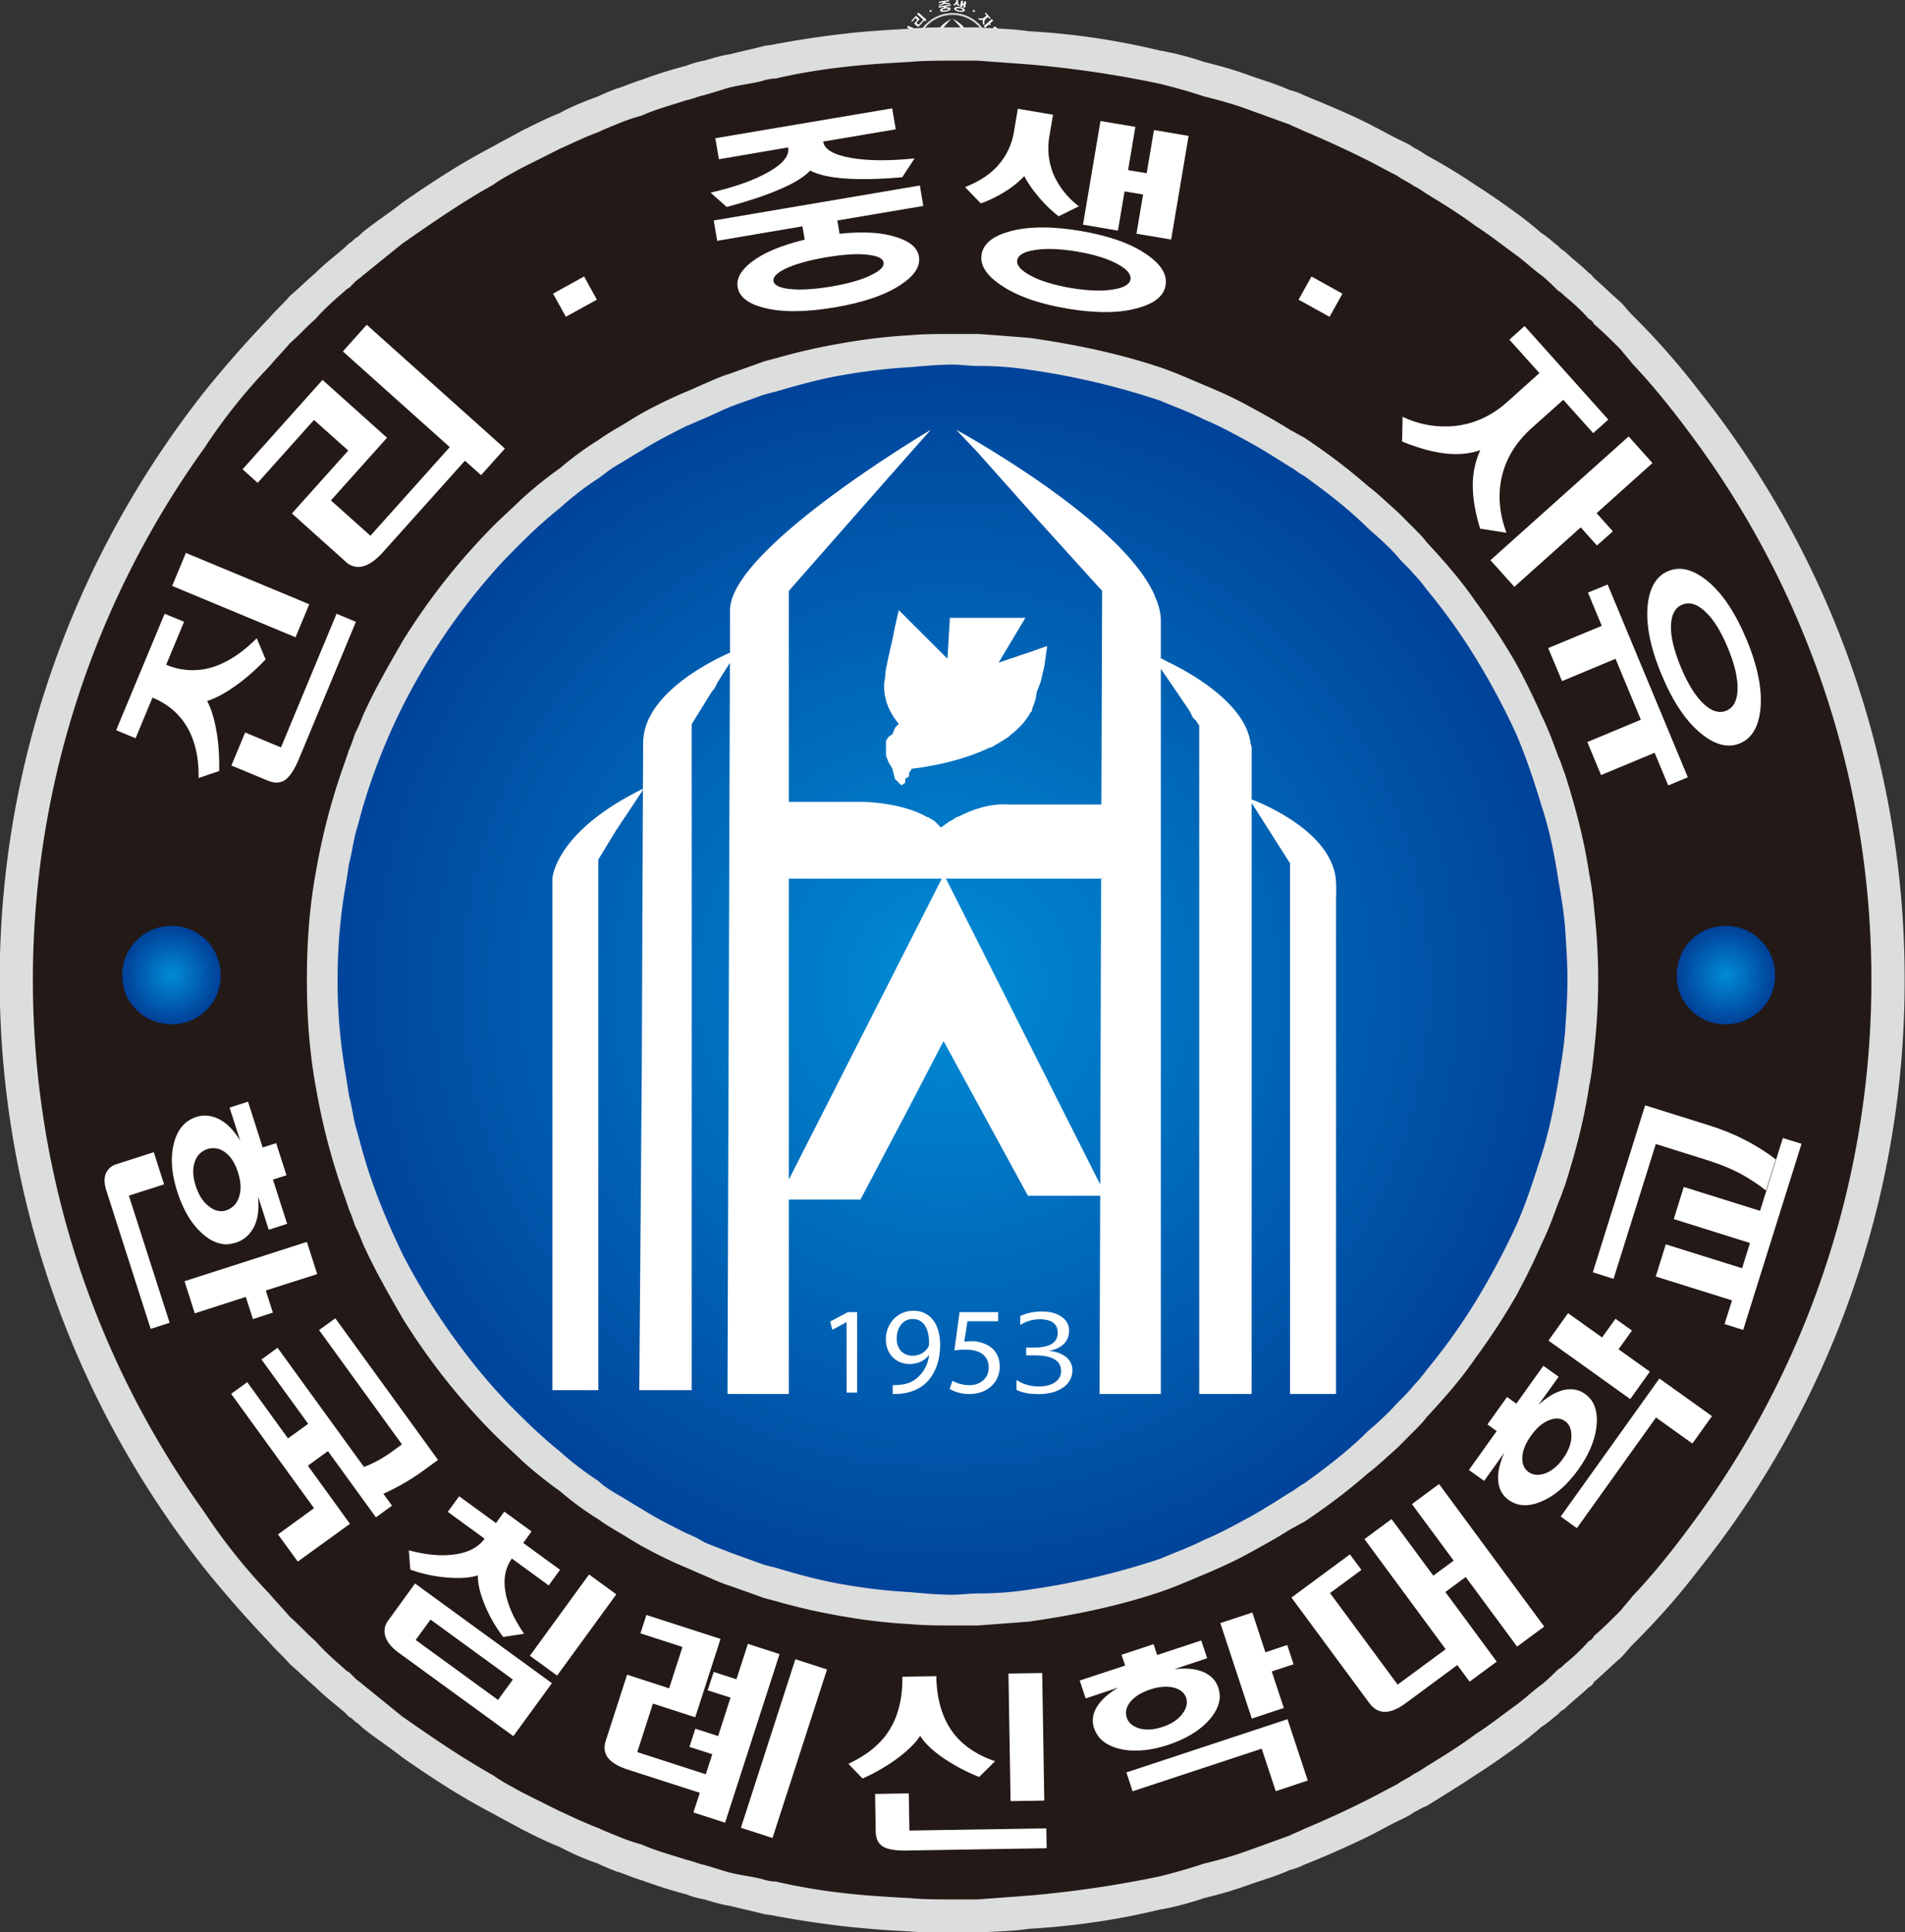 <svg xmlns="http://www.w3.org/2000/svg" width="189.359mm" height="192.042mm" viewBox="0 0 189.359 192.042"><rect x="0" y="0" width="189.359" height="192.042" fill="#333333" stroke="none"/><defs><radialGradient id="a" cx="0" cy="0" r="1" fx="0" fy="0" gradientTransform="matrix(18.943 0 0 -18.943 452.063 511.066)" gradientUnits="userSpaceOnUse" spreadMethod="pad"><stop offset="0" style="stop-opacity:1;stop-color:#008cd6"/><stop offset="1" style="stop-opacity:1;stop-color:#004098"/></radialGradient><radialGradient id="c" cx="0" cy="0" r="1" fx="0" fy="0" gradientTransform="matrix(1.464 0 0 -1.464 429.016 511.361)" gradientUnits="userSpaceOnUse" spreadMethod="pad"><stop offset="0" style="stop-opacity:1;stop-color:#008cd6"/><stop offset="1" style="stop-opacity:1;stop-color:#004098"/></radialGradient><radialGradient id="d" cx="0" cy="0" r="1" fx="0" fy="0" gradientTransform="matrix(1.464 0 0 -1.464 475.277 511.361)" gradientUnits="userSpaceOnUse" spreadMethod="pad"><stop offset="0" style="stop-opacity:1;stop-color:#008cd6"/><stop offset="1" style="stop-opacity:1;stop-color:#004098"/></radialGradient><clipPath id="b" clipPathUnits="userSpaceOnUse"><path d="M0 841.89h1190.55V0H0Z"/></clipPath></defs><path d="M0 0c-.084.021-.168.04-.23.062-.166.062-.355.125-.523.188-.147.062-.272.104-.419.167a1.86 1.86 0 0 1-.293.146 8.108 8.108 0 0 0-.732.398c-.148.085-.273.168-.418.251a1.482 1.482 0 0 0-.295.209c-.229.147-.44.315-.627.481a8.227 8.227 0 0 0-.626.567 9.203 9.203 0 0 0-.462.479 10.873 10.873 0 0 0-1.486 2.178 10.395 10.395 0 0 0-.648 1.651c-.042.147-.083.316-.126.463-.042.166-.064.334-.104.48-.021.127-.042.272-.064.399a8.834 8.834 0 0 0-.125 1.505c0 .502.042 1.025.125 1.506.022.127.043.253.064.398.04.147.062.315.104.483.043.145.084.314.126.46.167.565.396 1.129.648 1.632.398.795.9 1.527 1.486 2.197.146.168.313.334.462.48.208.21.397.378.626.566.187.167.398.336.627.482.086.062.189.145.295.209.145.085.27.168.418.252.23.145.479.27.732.399.106.039.188.082.293.123.147.064.272.126.419.187.168.065.357.127.523.19.062.021.146.042.23.062.355.104.73.21 1.108.272.357.062.713.105 1.089.126.231.022.459.043.692.043.146 0 .269-.021.417-.021.293 0 .565-.022.839-.064a12.18 12.18 0 0 0 2.132-.501c.25-.107.483-.188.733-.316.252-.101.483-.23.711-.355.231-.124.461-.272.691-.418.084-.043.147-.105.23-.146a8.526 8.526 0 0 0 1.046-.858c.168-.147.334-.293.482-.461.083-.104.188-.189.271-.293.084-.085.147-.165.209-.251a9.35 9.35 0 0 0 .795-1.109c.252-.419.485-.836.67-1.255.169-.398.293-.774.421-1.193.123-.377.208-.796.271-1.214.041-.231.084-.481.105-.733.021-.292.041-.586.041-.879 0-.292-.02-.585-.041-.879-.021-.249-.064-.501-.105-.753a8.864 8.864 0 0 0-.271-1.215c-.128-.396-.252-.792-.421-1.171a11.514 11.514 0 0 0-.67-1.255 9.611 9.611 0 0 0-.795-1.11 2.27 2.27 0 0 0-.209-.25c-.083-.106-.188-.21-.271-.293a5.119 5.119 0 0 0-.482-.461c-.313-.314-.67-.585-1.046-.858-.083-.042-.146-.105-.23-.146-.23-.146-.46-.294-.691-.418A6.934 6.934 0 0 0 7.01.459C6.76.332 6.527.25 6.277.145c-.689-.231-1.4-.397-2.132-.501a5.455 5.455 0 0 0-.839-.064c-.148 0-.271-.021-.417-.021a7.26 7.26 0 0 0-.692.043c-.376.02-.732.063-1.089.124A9.011 9.011 0 0 0 0 0m2.889-.943h.417l.839.062c.732.106 1.443.251 2.132.483.25.082.483.187.733.291.252.107.483.211.711.335.231.126.461.252.691.399.084.041.147.083.23.124a9.93 9.93 0 0 1 1.046.796c.168.126.314.271.482.418l.271.272c.084.083.147.147.209.232.294.312.567.626.795.962.252.335.461.667.67 1.025.147.273.293.565.421.857.103.21.188.44.271.672.041.082.062.165.105.271.167.521.313 1.067.397 1.632.043.187.062.398.084.608a10.139 10.139 0 0 1 0 2.259c-.022.21-.041.417-.084.607-.084.564-.23 1.109-.397 1.632-.043.103-.064.188-.105.271a6.521 6.521 0 0 1-.271.671c-.128.293-.274.585-.421.857-.209.355-.418.692-.67 1.025-.228.335-.501.65-.795.962-.062.085-.125.146-.209.232l-.271.271c-.168.147-.314.293-.482.421-.334.291-.67.542-1.046.794-.083.041-.146.082-.23.125-.23.147-.46.272-.691.398a7.042 7.042 0 0 1-.711.333c-.25.106-.483.21-.733.294-.689.231-1.4.377-2.132.481-.274.021-.546.043-.839.062h-.417c-.233 0-.461 0-.692-.019a9.343 9.343 0 0 1-1.089-.126A9.766 9.766 0 0 1 0 19.794c-.084-.021-.168-.042-.23-.062-.166-.062-.355-.126-.523-.19-.147-.04-.272-.103-.419-.165-.105-.043-.187-.085-.293-.127a7.4 7.4 0 0 1-.732-.355c-.148-.084-.273-.168-.418-.252-.106-.063-.209-.124-.295-.187a4.836 4.836 0 0 1-.627-.461 6.143 6.143 0 0 1-.626-.502c-.149-.147-.316-.292-.462-.439a10.53 10.53 0 0 1-1.486-1.886c-.229-.397-.46-.793-.648-1.212-.042-.104-.083-.209-.126-.292-.042-.106-.064-.188-.104-.272l-.064-.19a10.598 10.598 0 0 1-.48-1.819 9.622 9.622 0 0 1-.148-1.759c0-.606.043-1.193.148-1.756.105-.628.271-1.236.48-1.822.022-.061.043-.126.064-.188.04-.084.062-.168.104-.272.043-.084.084-.189.126-.293.188-.418.419-.816.648-1.214.418-.67.92-1.319 1.486-1.884.146-.147.313-.293.462-.437.208-.19.417-.357.626-.504.187-.167.398-.315.627-.461.086-.063.189-.125.295-.187.145-.085.27-.168.418-.252.23-.126.479-.25.732-.354.106-.043.188-.086.293-.127.147-.063.272-.125.419-.168.168-.061.357-.125.523-.188.062-.021.146-.042.23-.063.355-.104.73-.188 1.108-.251a9.343 9.343 0 0 1 1.089-.125c.231-.021.459-.021.692-.021" style="fill:#dcdddd;fill-opacity:1;fill-rule:nonzero;stroke:none" transform="matrix(.353 0 0 -.353 93.66 8.426)"/><path d="m0 0-.065-.272-.04-.209-.063-.274-.043-.208s-.01-.05-.016-.131C-.256-1.24-.271-1.54 0-1.862l-.065-.064-.04-.104-.063-.042-.043-.063v-.25l.043-.106.063-.105.04-.167.106-.104.064.042v.062l.061.043v.061l.022.023.021.04s.691.066 1.271.343l.045.014.107.064.091.056a.06.06 0 0 1 .013.008l.062.039.028.028c.137.103.251.225.326.37l.024.02.01.047c.033.079.06.165.07.257h-.002l.066.177.065.272.043.315-.293-.104-.503-.169.439.733H.836L.793-.795l-.605.607Z" style="fill:#fff;fill-opacity:1;fill-rule:nonzero;stroke:none" transform="matrix(.353 0 0 -.353 94.37 2.897)"/><path d="M0 0h1.604L-.898-4.926V0Zm4.212 0-.015-5.004L1.673 0H4.212v.007h.017V0Zm-8.231-8.371V.312l.295.483.418.627.018.036v.003l-.018-.017-.004-.004.022.023v-.002l.004.002-.004-.005-.018-4.535-.041-5.294h.857V2.528c.008.009.014.023.033.051l.009.015.029.051c.065.101.154.248.254.409l.053.064.044.091c.073.12.143.229.204.321l-.039-11.965H-.898v3.182h1.17l.817 1.549.543 1.046L3.015-5.19h1.182l-.01-3.245H5.19V3.433c.164-.236.346-.506.471-.692l.051-.106.055-.05a1.58 1.58 0 0 1 .046-.072l.004-.004V-8.435h.857v9.674l.63-.989v-8.685h.754v8.109c.003.065.004.15 0 .263-.034.872-1.384 1.36-1.384 1.36v.858l-.015.055c-.087.676-1.043 1.189-1.363 1.341l-.106.057v-.009l-.021.021.021-.012v.618c0 .128-.041.262-.099.399l-.005.019-.01.016a2.758 2.758 0 0 1-.555.753l-.022.027-.014.011c-.981.99-2.644 1.894-2.644 1.894l.356-.377.839-.941 1.193-1.319-.013-3.495H2.699c-.31.022-.601-.087-.809-.193l-.049-.016L1.78.962 1.737.941l-.09-.064-.056-.04-.106.104-.103.063-.022.006c-.426.241-1.039.245-1.039.245H-.898v3.453S.546 6.355 1.185 7.075l.238.27s-3.284-1.943-3.284-2.951v-.168l-.001-.528c-.335-.147-1.422-.689-1.422-1.479l-.004-.749C-4.158 1.042-4.519.6-4.665.312h-.002V.31C-4.765.122-4.77 0-4.77 0v-8.371h.124z" style="fill:#fff;fill-opacity:1;fill-rule:nonzero;stroke:none" transform="matrix(.353 0 0 -.353 94.052 4.447)"/><path d="M0 0v1.316h-.153l-.288-.153.033-.137.229.125h.005V0Z" style="fill:#fff;fill-opacity:1;fill-rule:nonzero;stroke:none" transform="matrix(.353 0 0 -.353 94.13 7.415)"/><path d="M0 0a.3.3 0 0 0-.262-.137c-.153 0-.254.115-.254.28 0 .186.109.319.259.319h.001c.189 0 .274-.169.27-.398A.141.141 0 0 0 0 0m-.437-.61c-.06-.008-.104-.01-.144-.008v-.147a.978.978 0 0 1 .166.011.68.68 0 0 1 .384.174c.129.129.226.332.226.623C.195.38.029.598-.24.598A.454.454 0 0 1-.695.132c0-.226.154-.405.391-.405a.38.38 0 0 1 .312.142h.006a.593.593 0 0 0-.172-.352.47.47 0 0 0-.279-.127" style="fill:#fff;fill-opacity:1;fill-rule:nonzero;stroke:none" transform="matrix(.353 0 0 -.353 94.54 7.153)"/><path d="M0 0a.563.563 0 0 0-.282.074l-.045-.137A.637.637 0 0 1 0-.145c.286 0 .491.193.491.452a.377.377 0 0 1-.187.342.558.558 0 0 1-.283.07C-.03.719-.058.715-.087.712l.049.334h.503v.149h-.631L-.251.567c.049.009.107.014.186.014.259 0 .377-.12.377-.294C.312.11.167 0 0 0" style="fill:#fff;fill-opacity:1;fill-rule:nonzero;stroke:none" transform="matrix(.353 0 0 -.353 94.779 7.372)"/><path d="m0 0-2.021.839-.225-.54 2.02-.84z" style="fill:#fff;fill-opacity:1;fill-rule:nonzero;stroke:none" transform="matrix(.353 0 0 -.353 90.965 2.863)"/><path d="M0 0a1.718 1.718 0 0 1-.157.525c.142.045.306.132.485.263.164.119.321.258.473.419l-.146.345a1.852 1.852 0 0 0-.648-.447 1.1 1.1 0 0 0-.834.013l.293.703-.319.133-.793-1.908.317-.13.275.663c.282-.115.485-.3.61-.558a1.62 1.62 0 0 0 .146-.757l.339.114C.046-.405.032-.199 0 0" style="fill:#fff;fill-opacity:1;fill-rule:nonzero;stroke:none" transform="matrix(.353 0 0 -.353 90.43 3.607)"/><path d="M0 0c.082.054.156.17.23.34l.932 2.251-.316.133L-.063.535-.649.78-.874.239l.595-.247C-.17-.054-.078-.051 0 0" style="fill:#fff;fill-opacity:1;fill-rule:nonzero;stroke:none" transform="matrix(.353 0 0 -.353 90.824 3.879)"/><path d="m0 0 .56-.5-.923-1.03.884-.791a.286.286 0 0 1 .286-.071c.101.028.213.107.331.24L2.471-.666l.262-.235.39.434L.862 1.558l-.39-.435 1.75-1.567-1.3-1.452-.647.58.918 1.027L.139.656l-1.31-1.462.247-.223z" style="fill:#fff;fill-opacity:1;fill-rule:nonzero;stroke:none" transform="matrix(.353 0 0 -.353 90.993 1.8)"/><path d="m0 0-.209.379-.509-.28.209-.38z" style="fill:#fff;fill-opacity:1;fill-rule:nonzero;stroke:none" transform="matrix(.353 0 0 -.353 92.626 1.105)"/><path d="M0 0c-.236-.135-.553-.248-.955-.339l.264-.237c.347.095.632.188.859.285.234.1.404.203.508.312.131-.069.32-.112.564-.129a6.05 6.05 0 0 1 .94.02l.203.307c-.409-.042-.756-.041-1.03.007-.29.05-.444.139-.466.269l1.189.202-.057.343L-.877.551l.059-.345L.315.399C.337.268.231.133 0 0" style="fill:#fff;fill-opacity:1;fill-rule:nonzero;stroke:none" transform="matrix(.353 0 0 -.353 93.62 .367)"/><path d="M0 0c.155-.018.24-.059.25-.123C.261-.188.197-.256.059-.325c-.157-.08-.377-.144-.666-.193-.291-.047-.526-.062-.7-.037-.154.017-.234.061-.245.125-.011.065.052.132.189.201.16.077.386.142.675.19C-.402.009-.174.023 0 0m-2.475.23 1.396.237.037-.218c-.38-.091-.667-.212-.865-.362-.177-.136-.255-.275-.231-.414.027-.162.171-.275.433-.34.296-.076.68-.073 1.156.008.469.08.828.202 1.08.371.225.149.324.3.296.461C.806.114.684.219.467.289.229.368-.082.386-.471.344l-.035.219L.898.801l-.054.334-3.373-.572Z" style="fill:#fff;fill-opacity:1;fill-rule:nonzero;stroke:none" transform="matrix(.353 0 0 -.353 94.193 .846)"/><path d="m0 0 .303-.052-.108-.641.569-.094.284 1.696-.567.095-.12-.706L.06.347l.118.708-.573.097-.276-1.648-.011-.05.575-.097z" style="fill:#fff;fill-opacity:1;fill-rule:nonzero;stroke:none" transform="matrix(.353 0 0 -.353 95.673 .48)"/><path d="M0 0c.288-.05.513-.119.671-.211.15-.08.217-.162.205-.246C.861-.537.772-.591.604-.619A2.194 2.194 0 0 0-.1-.598c-.286.051-.512.121-.676.212-.147.084-.215.165-.202.243.012.081.104.139.272.165C-.522.055-.288.046 0 0m-1.111.325c-.271-.075-.421-.2-.451-.37-.029-.171.075-.337.305-.495.258-.182.624-.315 1.102-.395.472-.079.859-.076 1.16.013.269.074.416.198.446.367.028.175-.069.341-.302.499C.896.126.532.256.058.336-.419.417-.81.412-1.111.325" style="fill:#fff;fill-opacity:1;fill-rule:nonzero;stroke:none" transform="matrix(.353 0 0 -.353 95.398 .827)"/><path d="M0 0c.103.071.19.145.265.223.044-.09.111-.19.203-.302.106-.134.224-.251.359-.356l.332.164C.967-.121.83.051.747.246a1.102 1.102 0 0 0-.072.621l.06.36-.576.097L.097.958A1.065 1.065 0 0 0-.179.384 1.4 1.4 0 0 0-.706.043l.26-.267C-.288-.166-.14-.089 0 0" style="fill:#fff;fill-opacity:1;fill-rule:nonzero;stroke:none" transform="matrix(.353 0 0 -.353 95 .47)"/><path d="m0 0-.508.28-.211-.379.509-.282Z" style="fill:#fff;fill-opacity:1;fill-rule:nonzero;stroke:none" transform="matrix(.353 0 0 -.353 96.931 1.07)"/><path d="M0 0a1.35 1.35 0 0 1-.123-.619 2.45 2.45 0 0 1 .12-.665l.432-.069c-.11.293-.139.579-.09.858.061.326.229.611.502.856l.517.463.489-.546.248.221L.726 2.032l-.249-.223.49-.548L.446.794A1.505 1.505 0 0 0-.456.392a1.602 1.602 0 0 0-.816.154l-.006-.405c.237-.097.451-.159.644-.187C-.396-.082-.185-.065 0 0" style="fill:#fff;fill-opacity:1;fill-rule:nonzero;stroke:none" transform="matrix(.353 0 0 -.353 97.727 1.974)"/><path d="m0 0 1.086.972.266-.297.259.232-.265.298.915.82-.392.436L-.392.435Z" style="fill:#fff;fill-opacity:1;fill-rule:nonzero;stroke:none" transform="matrix(.353 0 0 -.353 97.924 2.762)"/><path d="M0 0c-.115-.045-.236-.011-.365.106-.137.124-.264.327-.381.606-.116.281-.171.513-.16.695.009.173.068.282.183.329.114.047.234.014.363-.101.139-.123.266-.324.383-.605C.139.755.189.522.182.333.175.16.113.048 0 0m.328 1.168c-.185.445-.402.77-.653.969-.228.179-.435.229-.628.149-.192-.08-.303-.262-.334-.55-.035-.318.04-.701.226-1.146.186-.448.405-.771.656-.972.225-.181.436-.232.627-.152.19.081.302.265.333.553C.59.338.514.72.328 1.168" style="fill:#fff;fill-opacity:1;fill-rule:nonzero;stroke:none" transform="matrix(.353 0 0 -.353 99.148 3.478)"/><path d="m0 0-.321-.134.224-.543-.875-.364.227-.541.874.365.416-.997-.878-.365.225-.54.877.364.222-.535.321.135z" style="fill:#fff;fill-opacity:1;fill-rule:nonzero;stroke:none" transform="matrix(.353 0 0 -.353 98.462 2.749)"/><path d="M0 0a.306.306 0 0 1-.279.043.313.313 0 0 1-.203-.198.598.598 0 0 1 .011-.399.65.65 0 0 1 .223-.343c.094-.07.185-.09.277-.062a.321.321 0 0 1 .205.209c.043.116.037.255-.013.417C.171-.176.098-.065 0 0m1.518-2.001-.84-.269.114-.361-.325-.106-.117.363-.836-.27-.168.527 2.003.643zM.625.072l.221.07.169-.527-.221-.07.232-.723-.3-.098-.177.548c.026-.25-.012-.446-.117-.583a.505.505 0 0 0-.401-.203c-.148.004-.292.074-.433.214-.159.155-.282.372-.369.648-.088.273-.112.517-.069.735.037.192.116.331.236.417A.485.485 0 0 0-.17.569C-.01.518.133.389.259.18L.084.724l.303.098Zm-2.19-.789.669-2.08-.312-.101-.726 2.266a.407.407 0 0 0-.009.272c.029.077.091.13.183.16l.604.195.169-.527z" style="fill:#fff;fill-opacity:1;fill-rule:nonzero;stroke:none" transform="matrix(.353 0 0 -.353 90.475 6.025)"/><path d="m0 0-.785 1.082-.329-.238.689-.951-.852-.618-.327.445.592.428-1.357 1.873.264.191.667-.92.329.238-.762 1.053.262.191L-.195.825c.078.027.159.066.248.114.074.042.155.093.24.157l.134.096L-.93 3.064l.266.193L1.018.938.766.755C.67.685.566.618.457.556a2.784 2.784 0 0 0-.334-.17L.265.19Z" style="fill:#fff;fill-opacity:1;fill-rule:nonzero;stroke:none" transform="matrix(.353 0 0 -.353 91.35 8.135)"/><path d="m0 0-.968-1.33-.447.325.969 1.331zm-3.043-.414-.243-.333 1.348-.981.244.334zm1.073 1.58.137.188.445-.325-.136-.188.602-.44-.185-.255-.603.438c-.111-.15-.144-.338-.102-.562.038-.21.139-.433.303-.668l-.344-.053a2.401 2.401 0 0 0-.303.531c-.077.191-.115.35-.11.479a1.312 1.312 0 0 0-.497-.037 2.321 2.321 0 0 0-.609.13l-.025.318c.263-.073.501-.099.717-.073.242.027.416.112.524.26l-.603.441.186.255zm.915-2.62-.632-.867L-3.56-.958c-.121.089-.197.181-.222.274a.279.279 0 0 0 .05.259l.437.602z" style="fill:#fff;fill-opacity:1;fill-rule:nonzero;stroke:none" transform="matrix(.353 0 0 -.353 92.738 8.58)"/><path d="m0 0-.891-2.758-.515.167.89 2.758zm-1.741.5-.414-1.282-.693.224-.256-.794 1.122-.363.105.328-.373.119.097.299.371-.121.204.63-.372.12.096.3.374-.121.187.579.516-.167-.89-2.758-.519.167.104.321-1.185.383a.67.67 0 0 0-.315.187.286.286 0 0 0-.041.276l.353 1.087.688-.222.219.676-.689.223.097.301z" style="fill:#fff;fill-opacity:1;fill-rule:nonzero;stroke:none" transform="matrix(.353 0 0 -.353 93.954 9.013)"/><path d="m0 0 .033-2.088-.551-.01-.035 2.089zm-2.174-2.578 2.241.035.005-.324-2.304-.038c-.176-.002-.302.02-.381.069-.073.049-.11.128-.113.242l-.009.614.551.011zm.752 1.557c.151-.185.367-.325.651-.422l-.259-.26c-.22.089-.416.194-.593.313-.182.127-.305.247-.374.363a1.516 1.516 0 0 0-.378-.373 3.026 3.026 0 0 0-.566-.328l-.233.242c.258.119.457.269.599.447.196.254.294.58.287.976l.554.01c.006-.404.111-.726.312-.968" style="fill:#fff;fill-opacity:1;fill-rule:nonzero;stroke:none" transform="matrix(.353 0 0 -.353 95.197 9.033)"/><path d="m0 0 .213-.65.359.119.104-.315-.359-.117.199-.599-.524-.174-.515 1.564zm.576-1.745.332-1.004-.524-.173-.23.694-2.115-.698-.101.309zm-2.584.269c-.058-.081-.075-.161-.049-.243.028-.079.09-.135.186-.171a.646.646 0 0 1 .398.016.65.65 0 0 1 .336.226c.062.089.081.171.056.25-.028.083-.091.137-.192.165a.653.653 0 0 1-.399-.028c-.156-.05-.267-.119-.336-.215m-.073.607-.058.177.522.174.059-.177.722.239.098-.292-.538-.178c.238.027.424-.003.554-.091a.414.414 0 0 0 .189-.358c-.004-.145-.074-.285-.209-.421a1.547 1.547 0 0 0-.633-.369c-.271-.089-.516-.116-.731-.079-.189.033-.328.105-.414.214a.427.427 0 0 0-.068.399c.055.145.186.281.394.402l-.536-.177-.096.293z" style="fill:#fff;fill-opacity:1;fill-rule:nonzero;stroke:none" transform="matrix(.353 0 0 -.353 96.41 8.684)"/><path d="m0 0-.515-.38L.592-1.878l.786.579L.05.504l.443.327.684-.927.333.247-.684.925.445.328L2.992-.928l-.445-.327-.839 1.138-.334-.245.84-1.14-.443-.328-.202.273-.849-.628c-.131-.097-.248-.143-.35-.138-.094.003-.176.053-.245.148L-1.146-.454l.958.707z" style="fill:#fff;fill-opacity:1;fill-rule:nonzero;stroke:none" transform="matrix(.353 0 0 -.353 97.04 8.438)"/><path d="m0 0 .86-.616-.32-.448-.596.426-1.295-1.811-.265.188zm-1.495 1.069L-.939.67l.219.308.27-.194-.219-.306.514-.366-.323-.449-1.337.958Zm-.75-2.374c0-.102.035-.176.105-.226.068-.049.151-.058.25-.029a.62.62 0 0 1 .311.249c.094.13.14.257.139.379-.003.108-.037.186-.104.234-.07.05-.153.057-.252.02a.675.675 0 0 1-.306-.258.665.665 0 0 1-.143-.369m-.418.444-.15.11.318.449.152-.108.442.618.252-.179-.332-.461c.179.163.347.248.502.255.144.009.265-.052.367-.177.08-.119.106-.274.078-.465-.029-.217-.129-.44-.293-.669a1.51 1.51 0 0 0-.545-.497c-.172-.085-.324-.109-.459-.071-.152.051-.25.145-.289.282-.044.149-.017.335.08.555l-.328-.457-.25.178z" style="fill:#fff;fill-opacity:1;fill-rule:nonzero;stroke:none" transform="matrix(.353 0 0 -.353 98.761 7.333)"/><path d="m0 0-.955-3.046-.305.096.123.388-1.248.391.164.526 1.248-.391.131.412-1.248.392.163.527 1.249-.391.375 1.191zm-2.559.628 1.052-.327A3.591 3.591 0 0 0-.42-.254l-.16-.511a3.07 3.07 0 0 1-.426.28 3.256 3.256 0 0 1-.521.214l-.857.268-.692-2.206-.338.107z" style="fill:#fff;fill-opacity:1;fill-rule:nonzero;stroke:none" transform="matrix(.353 0 0 -.353 99.581 5.978)"/><path d="M0 0c0 15.356 12.451 27.806 27.807 27.806 15.357 0 27.804-12.45 27.804-27.806 0-15.356-12.447-27.808-27.804-27.808C12.451-27.808 0-15.356 0 0" style="fill:#231916;fill-opacity:1;fill-rule:nonzero;stroke:none" transform="matrix(3.34 0 0 -3.34 1.175 97.865)"/><path d="M433.119 511.066c0-10.461 8.481-18.942 18.944-18.942 10.462 0 18.943 8.481 18.943 18.942s-8.481 18.942-18.943 18.942c-10.463 0-18.944-8.481-18.944-18.942" style="fill:url(#a);stroke:none" transform="matrix(3.34 0 0 -3.34 -1415.87 1804.86)"/><g clip-path="url(#b)" transform="matrix(3.34 0 0 -3.34 -1415.87 1804.86)"><path d="M0 0c-.114-.153-.229-.265-.342-.416-.268-.267-.534-.536-.801-.764a.297.297 0 0 0-.151-.151 5.845 5.845 0 0 0-.723-.685.718.718 0 0 0-.189-.153c-.153-.151-.305-.304-.494-.456-.268-.192-.495-.419-.762-.61-.42-.304-.799-.608-1.219-.875-.456-.342-.951-.646-1.445-.95-.113-.075-.229-.153-.38-.228-.153-.114-.343-.192-.495-.304-.305-.154-.571-.304-.875-.457a28.954 28.954 0 0 0-1.902-.875c-.154-.077-.268-.115-.418-.191-.42-.153-.838-.304-1.258-.455a11.902 11.902 0 0 0-1.293-.381 17.965 17.965 0 0 0-1.33-.383 32.803 32.803 0 0 0-3.881-.569c-.496-.039-1.029-.076-1.523-.114h-.76c-.42 0-.838 0-1.256.038-.686.037-1.334.076-1.979.15a18.07 18.07 0 0 0-2.018.344c-.152 0-.304.039-.417.077-.305.074-.647.114-.951.19-.267.074-.494.151-.762.228-.189.039-.341.114-.531.153-.459.151-.912.267-1.333.455a5.7 5.7 0 0 0-.761.267 8.248 8.248 0 0 0-.533.226c-.418.155-.799.345-1.14.498-.38.188-.761.379-1.141.569-.268.154-.573.304-.838.497-.952.532-1.827 1.138-2.702 1.747-.38.306-.798.65-1.177.953-.078.076-.154.112-.233.191-.074.077-.112.114-.187.188-.037 0-.076.038-.114.077-.306.267-.61.534-.876.838-.266.228-.495.495-.762.722-.19.23-.418.456-.608.686A17.044 17.044 0 0 0-42.5 2.51a27.108 27.108 0 0 0 0 31.657 16.84 16.84 0 0 0 1.94 2.435c.19.23.418.458.608.686.267.23.496.492.762.722.266.306.57.571.876.836.038.041.077.078.114.078.075.075.113.113.187.191.079.074.155.114.233.19.379.304.797.646 1.177.95.875.608 1.75 1.219 2.702 1.749.265.193.57.344.838.496.38.189.761.381 1.141.572.341.151.722.341 1.14.494.154.075.342.153.533.228.266.114.494.192.761.265.421.191.874.306 1.333.46.19.035.342.113.531.15.268.077.495.151.762.23.304.075.646.112.951.189.113.037.265.076.417.076.647.151 1.333.267 2.018.342.645.078 1.293.114 1.979.153.418.037.836.037 1.256.037h.76l1.523-.112a31.994 31.994 0 0 0 3.881-.573c.455-.112.875-.228 1.33-.379.457-.113.877-.23 1.293-.382l1.258-.456c.15-.075.264-.114.418-.19a31.192 31.192 0 0 0 1.902-.874c.304-.153.57-.306.875-.457.152-.116.342-.192.495-.304.151-.076.267-.154.38-.232.494-.302.989-.606 1.445-.948.42-.267.799-.571 1.219-.875.267-.191.494-.418.762-.609.189-.153.341-.306.494-.459.074-.035.113-.075.189-.151.23-.191.494-.418.723-.685a.286.286 0 0 0 .151-.151c.267-.228.533-.495.801-.762.113-.151.228-.265.342-.418.724-.762 1.37-1.599 1.979-2.435A27.093 27.093 0 0 0 7.114 18.34 27.088 27.088 0 0 0 1.979 2.436C1.37 1.597.724.761 0 0m1.979 35.878A21.694 21.694 0 0 1 0 38.124c-.114.113-.229.267-.342.38-.268.23-.534.495-.801.725-.037.037-.075.113-.151.15-.229.23-.493.421-.723.646a.664.664 0 0 0-.189.154c-.153.113-.305.266-.494.383-.268.227-.495.417-.762.606-.42.306-.799.569-1.219.836a17.4 17.4 0 0 1-1.445.877c-.113.075-.229.152-.38.228-.153.114-.343.19-.495.266-.305.154-.571.305-.875.458-.609.304-1.257.569-1.902.836a1.821 1.821 0 0 1-.418.151c-.42.191-.838.305-1.258.458-.416.153-.836.267-1.293.381a8.549 8.549 0 0 1-1.33.341 21.452 21.452 0 0 1-3.881.571c-.496.077-1.029.077-1.523.116h-.76c-.42 0-.838 0-1.256-.039-.686-.04-1.334-.077-1.979-.153a29.417 29.417 0 0 1-2.018-.305c-.152-.037-.304-.037-.417-.076-.305-.076-.647-.151-.951-.228-.267-.039-.494-.114-.762-.19a2.806 2.806 0 0 1-.531-.151 13.4 13.4 0 0 1-1.333-.42c-.267-.077-.495-.191-.761-.267a7.723 7.723 0 0 1-.533-.226c-.418-.153-.799-.304-1.14-.495-.38-.151-.761-.343-1.141-.533-.268-.153-.573-.305-.838-.458-.952-.494-1.827-1.065-2.702-1.672-.38-.306-.798-.571-1.177-.877-.078-.075-.154-.152-.233-.189-.074-.076-.112-.116-.187-.153l-.114-.114c-.306-.266-.61-.494-.876-.762-.266-.227-.495-.455-.762-.684-.19-.228-.418-.418-.608-.648a34.202 34.202 0 0 1-1.94-2.206c-3.805-4.832-6.089-10.919-6.089-17.501 0-6.582 2.284-12.672 6.089-17.5a34.55 34.55 0 0 1 1.94-2.211c.19-.227.418-.418.608-.645.267-.23.496-.457.762-.685.266-.267.57-.495.876-.759l.114-.118a.635.635 0 0 0 .187-.15c.079-.039.155-.115.233-.19.379-.306.797-.571 1.177-.875.875-.609 1.75-1.182 2.702-1.674.265-.154.57-.304.838-.457.38-.191.761-.382 1.141-.532a7.648 7.648 0 0 1 1.14-.495c.154-.079.342-.153.533-.23.266-.074.494-.191.761-.265.421-.151.874-.304 1.333-.42.19-.076.342-.113.531-.151.268-.074.495-.153.762-.191.304-.074.646-.152.951-.227.113-.039.265-.039.417-.076a30.708 30.708 0 0 1 2.018-.304 30.503 30.503 0 0 1 1.979-.154c.418-.037.836-.037 1.256-.037h.76c.494.037 1.027.037 1.523.114 1.332.077 2.625.265 3.881.569.455.078.875.191 1.33.344.457.113.877.229 1.293.382.42.151.838.263 1.258.453.15.04.264.077.418.154a28.69 28.69 0 0 1 1.902.838c.304.151.57.304.875.455.152.076.342.153.495.269.151.074.267.151.38.188.494.306.989.609 1.445.915.42.265.799.532 1.219.836.267.191.494.379.762.609.189.113.341.265.494.38a.603.603 0 0 0 .189.151c.23.23.494.421.723.648a.288.288 0 0 1 .151.152c.267.229.533.494.801.723.113.113.228.265.342.381C.724-.723 1.37 0 1.979.8a28.061 28.061 0 0 1 6.125 17.54 28.055 28.055 0 0 1-6.125 17.538" style="fill:#dcdddd;fill-opacity:1;fill-rule:nonzero;stroke:none" transform="translate(472.493 492.876)"/></g><path d="M427.55 511.343c0-.798.647-1.445 1.484-1.445.8 0 1.447.647 1.447 1.445 0 .838-.647 1.483-1.447 1.483a1.46 1.46 0 0 1-1.484-1.483" style="fill:url(#c);stroke:none" transform="matrix(3.34 0 0 -3.34 -1415.87 1804.86)"/><path d="M473.812 511.343c0-.798.646-1.445 1.444-1.445.839 0 1.485.647 1.485 1.445a1.46 1.46 0 0 1-1.485 1.483c-.798 0-1.444-.645-1.444-1.483" style="fill:url(#d);stroke:none" transform="matrix(3.34 0 0 -3.34 -1415.87 1804.86)"/><path d="M0 0c-.151.038-.304.073-.417.112-.305.114-.646.23-.951.344-.267.111-.494.19-.762.301a3.181 3.181 0 0 1-.531.267c-.459.23-.912.457-1.333.725-.267.153-.495.304-.761.455-.191.114-.379.23-.533.381a9.222 9.222 0 0 0-1.14.873c-.42.344-.76.65-1.141 1.031a17.14 17.14 0 0 0-.838.873 19.753 19.753 0 0 0-2.701 3.957c-.457.954-.875 1.941-1.178 3.005-.078.267-.153.571-.233.838-.074.304-.112.61-.187.875-.037.23-.076.495-.114.725a15.945 15.945 0 0 0-.229 2.738c0 .912.077 1.864.229 2.738.038.229.077.459.114.724.075.267.113.571.187.877.08.263.155.569.233.834a18.408 18.408 0 0 0 1.178 2.97 18.994 18.994 0 0 0 2.701 3.994c.265.304.57.609.838.876.381.38.721.684 1.141 1.026.341.304.722.61 1.14.876.154.113.342.266.533.38.266.153.494.305.761.457.421.266.874.493 1.333.725.19.072.342.151.531.225.268.116.495.23.762.342.305.116.646.229.951.345.113.036.266.075.417.112.647.19 1.333.381 2.019.495.644.113 1.293.19 1.978.23.418.036.836.076 1.256.076.266 0 .494-.04.76-.04.533 0 1.027-.036 1.523-.114a22.18 22.18 0 0 0 3.881-.912c.455-.192.875-.341 1.33-.57.457-.189.877-.421 1.293-.648.42-.228.838-.496 1.258-.76.15-.077.265-.193.418-.267.684-.494 1.332-.99 1.902-1.56.304-.267.608-.532.875-.836.153-.191.342-.344.495-.534.151-.153.267-.303.38-.456a17.69 17.69 0 0 0 1.445-2.018 21.82 21.82 0 0 0 1.219-2.282c.306-.722.531-1.408.762-2.169.227-.685.378-1.445.494-2.206.074-.42.152-.875.19-1.332.037-.533.075-1.066.075-1.598 0-.533-.038-1.064-.075-1.6-.038-.453-.116-.913-.19-1.368-.116-.722-.267-1.484-.494-2.208-.231-.72-.456-1.443-.762-2.13a21.82 21.82 0 0 0-1.219-2.282 17.869 17.869 0 0 0-1.445-2.018 4.307 4.307 0 0 0-.38-.456c-.153-.192-.342-.38-.495-.533a9.215 9.215 0 0 0-.875-.836c-.57-.571-1.218-1.066-1.902-1.561-.153-.074-.268-.19-.418-.265-.42-.266-.838-.534-1.258-.762-.416-.227-.836-.457-1.293-.647-.455-.23-.875-.378-1.33-.571a22.27 22.27 0 0 0-3.881-.912c-.496-.075-.99-.114-1.523-.114-.266 0-.494-.038-.76-.038-.42 0-.838.038-1.256.077-.685.037-1.334.114-1.978.227C1.333-.383.647-.194 0 0m5.253-1.715h.76c.533.039 1.027.076 1.523.115 1.332.191 2.625.455 3.881.876.455.151.875.341 1.33.53.457.194.877.382 1.293.61.42.23.838.458 1.258.724.15.075.265.152.418.226.684.457 1.293.915 1.902 1.447.304.229.57.492.875.759l.495.497c.151.151.267.266.38.42.532.569 1.028 1.138 1.445 1.749a19.42 19.42 0 0 1 1.219 1.864c.267.495.531 1.027.762 1.559.189.381.341.8.494 1.22.074.151.113.303.19.493.302.95.57 1.941.722 2.967.076.342.114.725.152 1.106a18.267 18.267 0 0 1 0 4.108 9.682 9.682 0 0 1-.152 1.103c-.152 1.026-.42 2.015-.722 2.967-.077.189-.116.342-.19.495-.153.42-.305.836-.494 1.218a20.297 20.297 0 0 1-.762 1.559 19.546 19.546 0 0 1-1.219 1.864c-.417.609-.913 1.18-1.445 1.752-.113.151-.229.265-.38.418-.153.151-.342.343-.495.494-.305.267-.571.534-.875.762-.609.534-1.218.989-1.902 1.446-.153.075-.268.151-.418.228-.42.267-.838.494-1.258.722-.416.23-.836.418-1.293.608-.455.191-.875.381-1.33.535-1.256.418-2.549.684-3.881.873-.496.039-.99.079-1.523.115h-.76c-.42 0-.838 0-1.256-.036a16.906 16.906 0 0 1-1.978-.23A17.91 17.91 0 0 1 0 35.992c-.151-.039-.304-.076-.417-.116-.305-.114-.646-.228-.951-.343-.267-.075-.494-.188-.762-.3-.189-.079-.341-.155-.531-.232a13.922 13.922 0 0 1-1.333-.646c-.267-.153-.495-.306-.761-.457a6.982 6.982 0 0 1-.533-.341 9.14 9.14 0 0 1-1.14-.836c-.38-.267-.76-.572-1.141-.915-.268-.267-.573-.532-.838-.799a19.312 19.312 0 0 1-2.701-3.424c-.418-.725-.836-1.445-1.178-2.207-.078-.19-.153-.381-.233-.532-.074-.193-.112-.344-.187-.494-.037-.117-.076-.23-.114-.346a19.195 19.195 0 0 1-.876-3.307c-.19-1.029-.266-2.094-.266-3.197 0-1.104.076-2.169.266-3.196a19.24 19.24 0 0 1 .876-3.311c.038-.112.077-.227.114-.341.075-.153.113-.307.187-.495.08-.153.155-.344.233-.533.342-.76.76-1.484 1.178-2.209a19.45 19.45 0 0 1 2.701-3.423c.265-.266.57-.534.838-.797.381-.343.761-.648 1.141-.914a8.575 8.575 0 0 1 1.14-.836c.154-.116.342-.23.533-.344.266-.153.494-.304.761-.455.421-.23.874-.458 1.333-.646.19-.079.342-.155.531-.231.268-.114.495-.227.762-.305.305-.113.646-.227.951-.341.113-.04.266-.077.417-.116a17.91 17.91 0 0 1 2.019-.456c.644-.114 1.293-.19 1.978-.227.418-.039.836-.039 1.256-.039" style="fill:#dcdddd;fill-opacity:1;fill-rule:nonzero;stroke:none" transform="matrix(3.34 0 0 -3.34 77.138 155.816)"/><path d="m0 0-.113-.495-.076-.38-.114-.498-.078-.378s-.017-.094-.025-.241c-.058-.265-.083-.807.406-1.394l-.113-.116-.076-.19-.114-.077-.078-.114v-.455l.078-.192.114-.191.076-.303.189-.189.115.074v.115l.115.078v.112l.038.039.037.074s1.26.12 2.313.624l.083.024.194.116.168.103.021.015.111.07.054.054c.245.186.452.406.594.669l.04.037.016.086c.062.146.112.298.129.467H4.1l.123.322.115.495.078.571-.533-.188-.912-.307.797 1.333H1.522l-.074-1.217L.344-.344Z" style="fill:#fff;fill-opacity:1;fill-rule:nonzero;stroke:none" transform="matrix(3.34 0 0 -3.34 89.34 60.634)"/><path d="M0 0h2.915l-4.552-8.954V0Zm7.656 0-.027-9.099L3.039 0h4.617v.012h.03V0ZM-7.307-15.221V.569l.534.876.76 1.142.033.065v.006l-.033-.033-.006-.006.039.041v-.002l.007.004-.007-.01-.033-8.246-.075-9.627h1.559V4.597c.011.015.028.041.059.092l.018.028.054.09c.116.184.279.453.46.744l.094.117.084.169c.134.216.262.414.369.581l-.072-21.752h1.826v5.784H.494l1.485 2.816.988 1.902 2.512-4.605H7.629l-.02-5.897h1.825V6.242c.3-.43.63-.919.858-1.257l.095-.192.095-.094c.048-.077.084-.13.084-.13l.01-.007v-19.896h1.56V2.253L13.279.456v-15.79h1.369V-.592c.006.119.008.273 0 .477-.06 1.587-2.512 2.472-2.512 2.472v1.56l-.031.103c-.154 1.229-1.896 2.161-2.476 2.436l-.195.106v-.018l-.036.037.036-.019v1.122c0 .234-.071.477-.18.725l-.008.037-.017.027c-.208.449-.563.913-1.008 1.37l-.041.05-.026.019c-1.785 1.799-4.806 3.442-4.806 3.442l.646-.684 1.524-1.712 2.168-2.396-.022-6.356H4.906c-.565.04-1.093-.158-1.472-.351l-.086-.029-.114-.077-.077-.037-.165-.116a6.56 6.56 0 0 1-.101-.075l-.19.191-.191.114-.038.009c-.777.44-1.888.448-1.888.448h-2.221v6.279S.99 11.553 2.15 12.864l.436.49s-5.973-3.53-5.973-5.363v-.307l-.002-.959c-.607-.269-2.584-1.254-2.584-2.691l-.007-1.36c-1.584-.78-2.237-1.582-2.503-2.105h-.003V.565C-8.664.222-8.675 0-8.675 0v-15.221h.229z" style="fill:#fff;fill-opacity:1;fill-rule:nonzero;stroke:none" transform="matrix(3.34 0 0 -3.34 83.88 87.323)"/><path d="M0 0v2.395h-.275l-.526-.28.063-.247.416.226h.009V0Z" style="fill:#fff;fill-opacity:1;fill-rule:nonzero;stroke:none" transform="matrix(3.34 0 0 -3.34 85.198 138.403)"/><path d="M0 0a.54.54 0 0 0-.473-.25c-.281 0-.464.211-.464.509 0 .34.197.583.47.583h.004c.34 0 .494-.31.488-.724A.246.246 0 0 0 0 0m-.791-1.109c-.111-.014-.19-.018-.264-.014v-.267a2.06 2.06 0 0 1 .301.017c.258.033.513.144.697.321.236.233.412.603.412 1.131 0 .614-.302 1.008-.792 1.008-.491 0-.823-.396-.823-.848 0-.411.279-.736.709-.736.242 0 .436.095.567.257h.009a1.043 1.043 0 0 0-.316-.637.835.835 0 0 0-.5-.232" style="fill:#fff;fill-opacity:1;fill-rule:nonzero;stroke:none" transform="matrix(3.34 0 0 -3.34 92.263 133.9)"/><path d="M0 0c-.222 0-.417.073-.514.133l-.083-.247A1.18 1.18 0 0 1 0-.263c.52 0 .893.349.893.819 0 .308-.155.52-.344.624a1.006 1.006 0 0 1-.514.128c-.09 0-.14-.009-.197-.012l.094.606h.912v.271H-.303l-.154-1.14c.088.013.196.023.336.023.475 0 .685-.216.685-.534C.566.201.303 0 0 0" style="fill:#fff;fill-opacity:1;fill-rule:nonzero;stroke:none" transform="matrix(3.34 0 0 -3.34 96.393 137.664)"/><path d="m0 0-3.672 1.527-.408-.982L-.408-.983Z" style="fill:#fff;fill-opacity:1;fill-rule:nonzero;stroke:none" transform="matrix(3.34 0 0 -3.34 30.74 60.052)"/><path d="M0 0c-.066.4-.16.718-.287.952.261.082.557.241.882.479.3.215.585.47.859.759l-.265.63C.805 2.432.414 2.163.012 2.006a2.009 2.009 0 0 0-1.518.025l.532 1.278-.578.239L-2.995.083l.579-.24.502 1.209c.509-.21.878-.55 1.106-1.017.187-.385.277-.842.266-1.375l.614.208C.08-.74.058-.363 0 0" style="fill:#fff;fill-opacity:1;fill-rule:nonzero;stroke:none" transform="matrix(3.34 0 0 -3.34 21.548 72.847)"/><path d="M0 0c.146.101.285.311.416.623l1.699 4.088-.576.241L-.115.974l-1.066.445-.409-.983 1.082-.449C-.311-.096-.141-.09 0 0" style="fill:#fff;fill-opacity:1;fill-rule:nonzero;stroke:none" transform="matrix(3.34 0 0 -3.34 28.313 77.536)"/><path d="m0 0 1.02-.911-1.677-1.872L.949-4.222a.531.531 0 0 1 .522-.13c.185.052.386.195.599.436l2.423 2.703.48-.43.709.791L1.57 2.832l-.711-.793L4.041-.809 1.68-3.446.504-2.395 2.174-.53.254 1.191l-2.379-2.659.449-.405z" style="fill:#fff;fill-opacity:1;fill-rule:nonzero;stroke:none" transform="matrix(3.34 0 0 -3.34 31.209 41.735)"/><path d="m0 0-.381.691-.924-.511.381-.688Z" style="fill:#fff;fill-opacity:1;fill-rule:nonzero;stroke:none" transform="matrix(3.34 0 0 -3.34 59.332 29.784)"/><path d="M0 0c-.425-.246-1.002-.451-1.735-.621l.481-.427c.631.171 1.151.341 1.562.52.425.179.732.365.921.563.241-.125.584-.202 1.03-.234.451-.035 1.019-.023 1.709.036l.369.561C3.589.322 2.963.324 2.46.41c-.525.09-.805.253-.846.489l2.162.365-.107.624-5.263-.889.107-.626L.574.725C.616.483.425.241 0 0" style="fill:#fff;fill-opacity:1;fill-rule:nonzero;stroke:none" transform="matrix(3.34 0 0 -3.34 76.427 17.073)"/><path d="M0 0c.282-.036.432-.108.451-.228.021-.118-.096-.24-.35-.365-.282-.145-.684-.261-1.207-.351-.533-.087-.957-.11-1.273-.069-.278.035-.429.114-.447.232-.02.117.095.237.345.363.291.139.7.256 1.228.345C-.735.013-.319.041 0 0m-4.501.416 2.536.432.068-.397C-2.588.285-3.112.066-3.472-.208c-.323-.248-.463-.501-.42-.754.049-.292.314-.498.789-.616.537-.137 1.237-.132 2.1.015.854.143 1.508.368 1.965.673.409.269.591.548.541.841-.043.255-.263.445-.657.57C.414.667-.153.703-.859.626l-.066.396 2.557.432-.101.609-6.134-1.041Z" style="fill:#fff;fill-opacity:1;fill-rule:nonzero;stroke:none" transform="matrix(3.34 0 0 -3.34 86.323 25.325)"/><path d="m0 0 .551-.094L.354-1.26l1.033-.173.519 3.084-1.031.174L.658.54.105.632l.217 1.287-1.039.175-.505-2.995-.015-.09 1.04-.177z" style="fill:#fff;fill-opacity:1;fill-rule:nonzero;stroke:none" transform="matrix(3.34 0 0 -3.34 111.782 19.02)"/><path d="M0 0c.523-.09.932-.216 1.223-.382.271-.148.393-.297.37-.446-.026-.148-.19-.245-.493-.297-.334-.061-.762-.045-1.281.04-.522.09-.932.218-1.23.384-.269.151-.391.299-.368.44.025.149.191.253.496.302C-.949.1-.521.086 0 0m-2.021.593c-.493-.139-.766-.365-.817-.675-.055-.313.131-.611.551-.901.47-.33 1.137-.57 2.002-.716.864-.144 1.566-.138 2.113.023.488.135.757.359.809.669.054.316-.127.618-.545.907C1.629.23.968.467.104.614-.762.758-1.471.751-2.021.593" style="fill:#fff;fill-opacity:1;fill-rule:nonzero;stroke:none" transform="matrix(3.34 0 0 -3.34 107.052 24.999)"/><path d="M0 0c.186.127.35.263.484.406.079-.165.204-.347.368-.55.192-.241.41-.457.654-.647l.603.298a2.408 2.408 0 0 0-.752.94c-.15.366-.193.741-.13 1.127l.111.657-1.047.177-.113-.665A1.99 1.99 0 0 0-.324.694C-.563.438-.881.233-1.281.079l.47-.487c.29.105.561.245.811.408" style="fill:#fff;fill-opacity:1;fill-rule:nonzero;stroke:none" transform="matrix(3.34 0 0 -3.34 100.202 18.855)"/><path d="m0 0-.922.512-.383-.691.922-.51z" style="fill:#fff;fill-opacity:1;fill-rule:nonzero;stroke:none" transform="matrix(3.34 0 0 -3.34 133.44 29.187)"/><path d="M0 0a2.51 2.51 0 0 1-.223-1.126c.007-.36.08-.762.217-1.211l.785-.124c-.2.532-.254 1.052-.162 1.558.11.593.414 1.111.912 1.558l.94.841.89-.992.45.403-2.493 2.784-.451-.406.893-.994-.945-.848C.323 1.001-.224.76-.83.712a2.9 2.9 0 0 0-1.483.279l-.015-.736c.435-.176.824-.29 1.176-.341C-.719-.151-.336-.12 0 0" style="fill:#fff;fill-opacity:1;fill-rule:nonzero;stroke:none" transform="matrix(3.34 0 0 -3.34 147.146 44.731)"/><path d="m0 0 1.975 1.769.483-.54.472.422-.482.541L4.11 3.683l-.709.792L-.712.792Z" style="fill:#fff;fill-opacity:1;fill-rule:nonzero;stroke:none" transform="matrix(3.34 0 0 -3.34 150.529 58.321)"/><path d="M0 0c-.209-.084-.429-.023-.662.19-.25.228-.48.595-.692 1.104-.213.51-.31.934-.294 1.264.017.314.127.512.334.598.207.086.427.026.66-.184.255-.224.486-.591.697-1.099C.252 1.372.348.948.332.604.318.289.207.087 0 0m.6 2.122c-.34.811-.737 1.399-1.191 1.76-.413.328-.789.418-1.139.273-.348-.145-.551-.477-.61-.999-.063-.581.074-1.276.413-2.086.338-.813.735-1.4 1.192-1.764.41-.33.793-.423 1.139-.277.348.145.551.48.608 1.002C1.074.612.938 1.31.6 2.122" style="fill:#fff;fill-opacity:1;fill-rule:nonzero;stroke:none" transform="matrix(3.34 0 0 -3.34 171.603 70.633)"/><path d="m0 0-.585-.241.411-.988-1.595-.663.413-.983 1.591.665.754-1.813-1.593-.664.408-.983 1.595.663.405-.972.583.244z" style="fill:#fff;fill-opacity:1;fill-rule:nonzero;stroke:none" transform="matrix(3.34 0 0 -3.34 159.799 58.091)"/><path d="M0 0a.56.56 0 0 1-.509.081.575.575 0 0 1-.367-.361c-.076-.205-.07-.446.021-.727.089-.285.226-.493.406-.624.167-.128.335-.163.501-.11a.583.583 0 0 1 .375.377c.078.214.068.467-.026.76C.31-.32.177-.118 0 0m2.761-3.637-1.53-.489.211-.657-.593-.193-.213.66-1.518-.489-.306.956 3.642 1.17zM1.138.131l.402.128.307-.956-.403-.128.422-1.317-.547-.176L1-1.323c.046-.455-.024-.808-.213-1.058-.169-.229-.412-.353-.731-.371-.268.006-.531.134-.787.389-.288.282-.511.677-.672 1.18-.16.496-.201.939-.123 1.336.068.348.211.6.429.756.255.173.52.214.789.125C-.018.942.241.707.47.33l-.317.987.549.177Zm-3.982-1.434 1.213-3.782-.564-.183-1.32 4.12c-.062.194-.069.359-.019.493a.49.49 0 0 0 .337.292l1.094.353.307-.957z" style="fill:#fff;fill-opacity:1;fill-rule:nonzero;stroke:none" transform="matrix(3.34 0 0 -3.34 22.308 114.476)"/><path d="m0 0-1.428 1.97-.597-.433 1.252-1.73-1.553-1.124-.589.81 1.073.779-2.467 3.403.479.348 1.213-1.674.601.434-1.39 1.915.479.347 2.57-3.544c.14.049.291.12.452.208.134.077.28.169.436.285l.244.176-2.467 3.403.483.35 3.058-4.215-.458-.333A6.67 6.67 0 0 0 .221.702L.479.347Z" style="fill:#fff;fill-opacity:1;fill-rule:nonzero;stroke:none" transform="matrix(3.34 0 0 -3.34 37.367 150.8)"/><path d="m0 0-1.762-2.418-.81.59L-.812.591zm-5.529-.751-.442-.607 2.45-1.784.441.606zm1.947 2.871.248.341.811-.59-.247-.342L-1.675.73l-.337-.465-1.096.799c-.2-.275-.263-.616-.186-1.025.071-.38.253-.785.55-1.212l-.623-.097c-.227.3-.412.622-.553.966-.14.346-.207.636-.199.869-.227-.074-.527-.096-.902-.066a4.188 4.188 0 0 0-1.11.237l-.045.575c.48-.131.915-.176 1.306-.131.438.049.753.206.95.475l-1.096.799.338.464zm1.665-4.764L-3.065-4.22-6.47-1.743c-.221.163-.358.329-.406.5a.513.513 0 0 0 .091.47L-5.99.322z" style="fill:#fff;fill-opacity:1;fill-rule:nonzero;stroke:none" transform="matrix(3.34 0 0 -3.34 61.263 158.451)"/><path d="m0 0-1.622-5.015-.941.304L-.942.304zm-3.169.909-.753-2.332-1.259.408-.466-1.444 2.039-.66.193.597-.68.218.176.541.678-.22.369 1.145-.679.217.177.548.678-.219.341 1.054.942-.305-1.621-5.017-.942.305.19.585-2.155.694c-.271.089-.464.203-.576.342-.109.143-.132.31-.072.501l.639 1.978 1.251-.407.397 1.231-1.251.405.177.547z" style="fill:#fff;fill-opacity:1;fill-rule:nonzero;stroke:none" transform="matrix(3.34 0 0 -3.34 82.207 165.918)"/><path d="m0 0 .062-3.796-1.003-.016-.063 3.796zm-3.952-4.687 4.075.065.01-.591-4.19-.069c-.321-.004-.552.037-.694.126-.132.09-.2.235-.204.441l-.018 1.117 1.003.017zm1.364 2.832c.277-.335.672-.591 1.186-.77l-.473-.468a5.555 5.555 0 0 0-1.075.569c-.329.228-.556.447-.681.657-.137-.214-.366-.44-.687-.679a5.612 5.612 0 0 0-1.028-.593l-.422.438c.467.216.829.487 1.086.812.36.462.532 1.057.52 1.779l1.011.016c.011-.734.2-1.321.563-1.761" style="fill:#fff;fill-opacity:1;fill-rule:nonzero;stroke:none" transform="matrix(3.34 0 0 -3.34 103.595 166.272)"/><path d="m0 0 .389-1.182.65.216.189-.573-.65-.214.359-1.087-.953-.316-.937 2.842zm1.047-3.174.603-1.825-.953-.316-.418 1.264-3.843-1.268-.184.561Zm-4.696.493c-.109-.147-.138-.297-.089-.446.047-.144.16-.245.338-.31.209-.069.451-.059.724.032.276.09.479.227.608.41.115.159.146.31.101.453-.051.149-.166.25-.349.301-.205.058-.448.043-.727-.05-.279-.094-.482-.222-.606-.39m-.136 1.103-.108.322.954.314.107-.322 1.312.433.176-.529-.978-.325c.435.05.773-.005 1.009-.162.219-.143.334-.361.346-.654-.01-.261-.137-.516-.383-.765-.277-.284-.662-.506-1.15-.67-.494-.163-.937-.211-1.331-.145-.341.061-.592.191-.747.389-.172.239-.213.481-.127.724.099.267.336.512.715.735l-.971-.323-.176.533z" style="fill:#fff;fill-opacity:1;fill-rule:nonzero;stroke:none" transform="matrix(3.34 0 0 -3.34 124.483 160.26)"/><path d="m0 0-.934-.688 2.012-2.725 1.429 1.054L.091.917l.806.596L2.14-.171l.606.448-1.243 1.681.808.598 3.13-4.242-.808-.595L3.104-.21l-.605-.447 1.528-2.071-.806-.597-.366.495-1.543-1.14c-.24-.177-.453-.261-.638-.252-.169.006-.319.097-.445.269L-2.082-.822-.342.463z" style="fill:#fff;fill-opacity:1;fill-rule:nonzero;stroke:none" transform="matrix(3.34 0 0 -3.34 135.325 156.026)"/><path d="m0 0 1.565-1.119-.583-.816-1.083.775-2.355-3.293-.481.346Zm-2.718 1.945 1.012-.724.398.557.491-.351-.399-.557.932-.666-.584-.816-2.434 1.741Zm-1.363-4.318c0-.185.063-.322.191-.412.121-.086.274-.104.455-.051.209.066.399.218.567.453.168.236.252.466.25.689-.003.197-.065.338-.188.424-.128.093-.281.104-.459.037-.201-.072-.386-.229-.556-.469-.172-.237-.258-.463-.26-.671m-.762.809-.275.198.583.816.278-.198.803 1.127.455-.326-.6-.838c.325.297.628.452.912.465.26.014.483-.096.664-.324.147-.215.194-.498.143-.845-.056-.393-.234-.8-.533-1.218-.304-.423-.633-.724-.989-.902-.314-.156-.59-.199-.833-.13-.28.094-.455.265-.53.512-.08.273-.03.611.145 1.013l-.596-.832-.453.324z" style="fill:#fff;fill-opacity:1;fill-rule:nonzero;stroke:none" transform="matrix(3.34 0 0 -3.34 164.946 137.002)"/><path d="m0 0-1.736-5.539-.555.175.223.704-2.27.711.299.957 2.27-.71.236.75-2.269.712.298.956 2.27-.711.679 2.167zm-4.654 1.144L-2.74.545c.38-.118.732-.263 1.058-.431.334-.171.639-.364.916-.577l-.291-.927c-.242.191-.5.358-.771.507-.289.151-.606.28-.951.388l-1.557.489-1.258-4.012-.617.194z" style="fill:#fff;fill-opacity:1;fill-rule:nonzero;stroke:none" transform="matrix(3.34 0 0 -3.34 179.072 113.675)"/><path d="M0 0v.293C.197.165.418.101.666.101c.2 0 .36.042.48.125.12.083.18.194.18.335 0 .31-.267.465-.801.465H.287v.231h.227c.474 0 .712.146.712.437 0 .27-.182.405-.544.405a1.05 1.05 0 0 1-.572-.171v.265c.185.091.403.137.654.137.242 0 .436-.054.581-.16a.486.486 0 0 0 .218-.408c0-.312-.193-.513-.578-.603v-.007a.841.841 0 0 0 .494-.18.484.484 0 0 0 .184-.387.605.605 0 0 0-.278-.516C1.2-.062.956-.127.652-.127.379-.127.162-.085 0 0" style="fill:#fff;fill-opacity:1;fill-rule:nonzero;stroke:none" transform="matrix(3.34 0 0 -3.34 101.044 138.127)"/></svg>